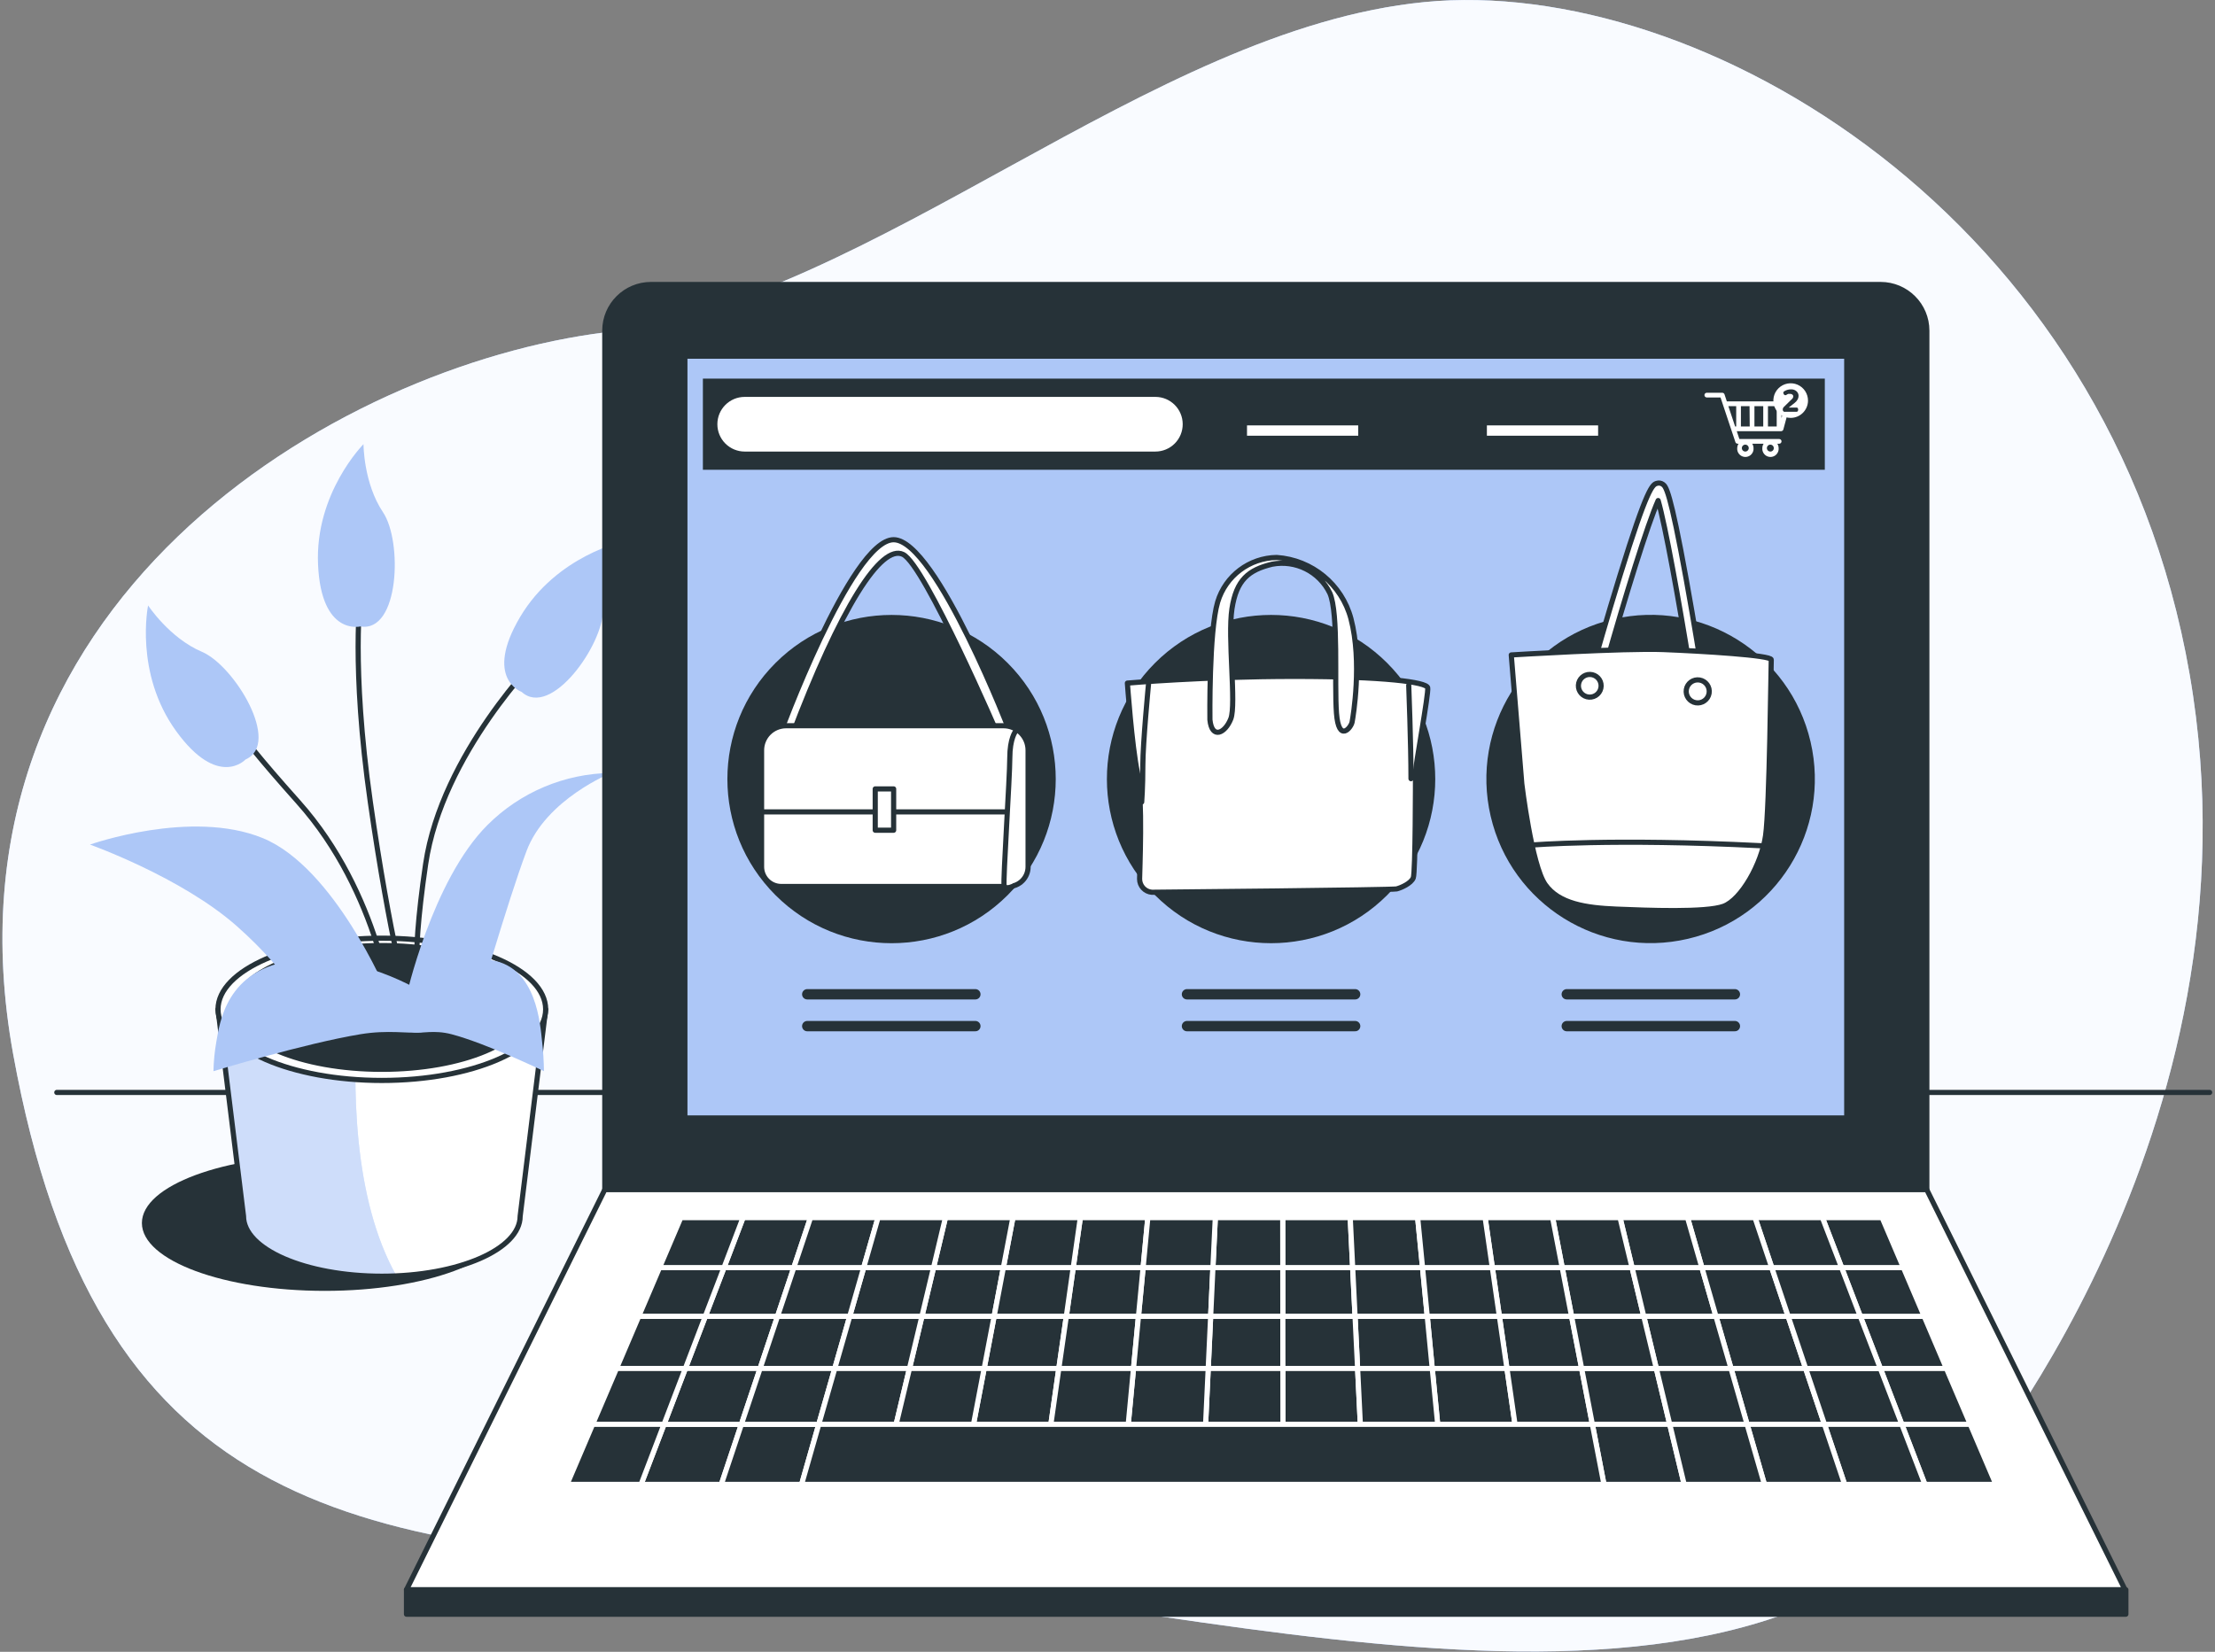 <?xml version="1.0" encoding="UTF-8"?>
<svg width="429px" height="320px" viewBox="0 0 429 320" version="1.1" xmlns="http://www.w3.org/2000/svg" xmlns:xlink="http://www.w3.org/1999/xlink">
    <rect x="0" y="0" width="429" height="320" fill="#808080" stroke="none"/>
    <title>Online shopping-bro (2)</title>
    <g id="Page-1" stroke="none" stroke-width="1" fill="none" fill-rule="evenodd">
        <g id="selling-on-splitchek" transform="translate(-150, -1628)">
            <g id="why-choose-us" transform="translate(150, 1516)">
                <g id="Online-shopping-bro-(2)" transform="translate(0, 112)">
                    <g id="freepik--background-simple--inject-2" fill-rule="nonzero">
                        <path d="M379.492,289.023 C379.492,289.023 439.496,219.502 424.082,130.595 C408.669,41.688 329.171,-4.86 275.845,0.407 C222.52,5.674 169.426,57.919 117.322,64.374 C65.218,70.829 -13.323,116.784 2.552,204.217 C18.428,291.651 66.67,300.206 144.76,303.417 C222.85,306.628 333.351,346.667 379.492,289.023 Z" id="Path" fill="#ADC7F7"></path>
                        <path d="M379.492,289.023 C379.492,289.023 439.496,219.502 424.082,130.595 C408.669,41.688 329.171,-4.86 275.845,0.407 C222.52,5.674 169.426,57.919 117.322,64.374 C65.218,70.829 -13.323,116.784 2.552,204.217 C18.428,291.651 66.67,300.206 144.76,303.417 C222.85,306.628 333.351,346.667 379.492,289.023 Z" id="Path" fill="#F9FBFF"></path>
                    </g>
                    <g id="freepik--Desk--inject-2" transform="translate(11.002, 210.034)" stroke="#263238" stroke-linecap="round" stroke-linejoin="round">
                        <line x1="0" y1="1.6" x2="416.964" y2="1.6" id="Path"></line>
                    </g>
                    <g id="freepik--Plant--inject-2" transform="translate(16.503, 85.773)">
                        <ellipse id="Oval" fill="#263238" fill-rule="nonzero" cx="46.405" cy="151.159" rx="35.425" ry="13.141"></ellipse>
                        <path d="M25.722,109.757 L30.662,149.828 C30.662,156.25 42.654,161.463 57.451,161.463 C72.248,161.463 84.24,156.25 84.24,149.828 L89.18,109.757 L25.722,109.757 Z" id="Path" fill="#FFFFFF" fill-rule="nonzero"></path>
                        <g id="Group" transform="translate(25.304, 108.866)" fill-rule="nonzero">
                            <path d="M27.504,0.891 L0.418,0.891 L5.358,40.962 C5.358,47.384 17.35,52.597 32.147,52.597 C33.108,52.597 34.054,52.575 34.985,52.531 C26.547,37.575 26.404,15.626 27.504,0.891 Z" id="Path" fill="#ADC7F7"></path>
                            <path d="M27.504,0.891 L0.418,0.891 L5.358,40.962 C5.358,47.384 17.35,52.597 32.147,52.597 C33.108,52.597 34.054,52.575 34.985,52.531 C26.547,37.575 26.404,15.626 27.504,0.891 Z" id="Path" fill="#FFFFFF" opacity="0.4"></path>
                        </g>
                        <path d="M25.722,109.757 L30.662,149.828 C30.662,156.25 42.654,161.463 57.451,161.463 C72.248,161.463 84.24,156.25 84.24,149.828 L89.18,109.757 L25.722,109.757 Z" id="Path" stroke="#263238" stroke-linecap="round" stroke-linejoin="round"></path>
                        <ellipse id="Oval" stroke="#263238" fill="#FFFFFF" fill-rule="nonzero" stroke-linecap="round" stroke-linejoin="round" cx="57.451" cy="109.757" rx="31.729" ry="13.779"></ellipse>
                        <ellipse id="Oval" stroke="#263238" fill="#263238" fill-rule="nonzero" stroke-linecap="round" stroke-linejoin="round" cx="57.451" cy="109.394" rx="28.351" ry="11.986"></ellipse>
                        <path d="M59.607,110.636 C59.607,110.636 57.077,87.302 41.311,69.641 C25.546,51.981 29.408,54.147 29.408,54.147" id="Path" stroke="#263238" stroke-linecap="round" stroke-linejoin="round"></path>
                        <path d="M88.014,41.259 C88.014,41.259 69.091,60.184 65.933,81.627 C62.776,103.071 64.833,106.535 64.833,106.535" id="Path" stroke="#263238" stroke-linecap="round" stroke-linejoin="round"></path>
                        <path d="M62.71,109.35 C62.71,109.35 59.013,96.154 55.228,69.641 C51.444,43.129 53.336,29.284 53.336,29.284" id="Path" stroke="#263238" stroke-linecap="round" stroke-linejoin="round"></path>
                        <path d="M31.047,61.361 C31.047,61.361 25.755,67.101 17.614,55.863 C9.472,44.624 12.179,31.516 12.179,31.516 C12.179,31.516 16.327,37.839 22.608,40.5 C28.89,43.162 38.066,58.282 31.047,61.361 Z" id="Path" fill="#ADC7F7" fill-rule="nonzero"></path>
                        <path d="M53.292,35.585 C53.292,35.585 45.723,37.476 45.096,23.61 C44.469,9.743 53.897,0.275 53.897,0.275 C53.897,0.275 53.897,7.841 57.682,13.471 C61.466,19.101 60.872,36.849 53.292,35.585 Z" id="Path" fill="#ADC7F7" fill-rule="nonzero"></path>
                        <path d="M84.526,48.264 C84.526,48.264 77.155,45.702 84.229,33.759 C91.303,21.817 104.406,19.068 104.406,19.068 C104.406,19.068 100.258,25.402 100.313,32.264 C100.368,39.126 90.214,53.465 84.526,48.264 Z" id="Path" fill="#ADC7F7" fill-rule="nonzero"></path>
                        <path d="M62.127,107.48 C62.127,107.48 67.176,84.773 77.903,74.062 C84.266,67.693 92.872,64.07 101.876,63.967 C101.876,63.967 89.257,69.014 85.472,79.098 C81.688,89.182 75.351,111.263 75.351,111.263 L43.842,111.263 C43.842,111.263 40.046,103.071 29.32,93.603 C18.593,84.135 0.924,77.845 0.924,77.845 C0.924,77.845 20.485,70.906 34.369,76.58 C48.253,82.254 58.342,106.271 58.342,106.271 L62.127,107.48 Z" id="Path" fill="#ADC7F7" fill-rule="nonzero"></path>
                        <path d="M66.989,107.425 C66.989,107.425 54.469,98.837 40.805,100.267 C27.141,101.696 26.008,112.792 25.403,116.014 C25.068,117.906 24.88,119.822 24.842,121.743 C24.842,121.743 42.445,116.377 53.292,114.584 C64.14,112.792 68.695,117.806 66.989,107.425 Z" id="Path" fill="#ADC7F7" fill-rule="nonzero"></path>
                        <path d="M62.325,107.425 C62.325,107.425 70.202,98.837 78.827,100.267 C87.452,101.696 88.135,112.792 88.487,116.014 C88.704,117.916 88.825,119.828 88.85,121.743 C88.85,121.743 77.749,116.377 70.95,114.584 C64.151,112.792 61.246,117.806 62.325,107.425 Z" id="Path" fill="#ADC7F7" fill-rule="nonzero"></path>
                    </g>
                    <g id="freepik--Device--inject-2" transform="translate(78.112, 54.983)">
                        <path d="M47.978,0.132 L286.121,0.132 C291.067,0.132 295.076,4.14 295.076,9.083 L295.076,175.483 L39.023,175.483 L39.023,9.072 C39.029,4.133 43.037,0.132 47.978,0.132 Z" id="Path" stroke="#263238" fill="#263238" fill-rule="nonzero" stroke-linecap="round" stroke-linejoin="round"></path>
                        <polygon id="Path" stroke="#263238" fill="#FFFFFF" fill-rule="nonzero" stroke-linecap="round" stroke-linejoin="round" points="333.472 252.998 0.616 252.998 39.023 175.483 295.065 175.483"></polygon>
                        <rect id="Rectangle" stroke="#263238" fill="#ADC7F7" fill-rule="nonzero" stroke-linecap="round" stroke-linejoin="round" x="54.535" y="14.01" width="225.029" height="147.585"></rect>
                        <circle id="Oval" fill="#263238" fill-rule="nonzero" transform="translate(94.565, 95.943) rotate(-45) translate(-94.565, -95.943) " cx="94.565" cy="95.943" r="31.798"></circle>
                        <circle id="Oval" fill="#263238" fill-rule="nonzero" transform="translate(168.069, 95.941) rotate(-45) translate(-168.069, -95.941) " cx="168.069" cy="95.941" r="31.798"></circle>
                        <ellipse id="Oval" fill="#263238" fill-rule="nonzero" transform="translate(241.578, 95.928) rotate(-13.12) translate(-241.578, -95.928) " cx="241.578" cy="95.928" rx="31.805" ry="31.792"></ellipse>
                        <path d="M72.71,87.841 C72.71,87.841 86.726,49.573 94.967,49.573 C103.207,49.573 117.718,87.39 117.718,87.39 L115.265,87.61 C115.265,87.61 101.018,54.466 96.793,52.421 C92.568,50.375 84.768,62.427 75.197,87.797 L72.71,87.841 Z" id="Path" stroke="#263238" fill="#FFFFFF" fill-rule="nonzero" stroke-linecap="round" stroke-linejoin="round"></path>
                        <path d="M74.129,85.608 L116.255,85.608 C118.88,85.608 121.008,87.735 121.008,90.359 L121.008,112.946 C121.008,113.955 120.607,114.923 119.893,115.636 C119.179,116.35 118.211,116.751 117.201,116.751 L73.194,116.751 C71.092,116.751 69.388,115.047 69.388,112.946 L69.388,90.37 C69.385,89.11 69.883,87.9 70.772,87.007 C71.661,86.114 72.869,85.611 74.129,85.608 L74.129,85.608 Z" id="Path" stroke="#263238" fill="#FFFFFF" fill-rule="nonzero" stroke-linecap="round" stroke-linejoin="round"></path>
                        <line x1="69.817" y1="102.301" x2="116.552" y2="102.301" id="Path" stroke="#263238" fill="#FFFFFF" fill-rule="nonzero" stroke-linecap="round" stroke-linejoin="round"></line>
                        <path d="M118.565,86.719 C118.565,86.719 117.465,88.06 117.465,91.843 C117.465,95.626 116.134,115.651 116.365,116.531 C116.596,117.41 117.927,116.762 117.927,116.762" id="Path" stroke="#263238" fill="#FFFFFF" fill-rule="nonzero" stroke-linecap="round" stroke-linejoin="round"></path>
                        <rect id="Rectangle" stroke="#263238" fill="#FFFFFF" fill-rule="nonzero" stroke-linecap="round" stroke-linejoin="round" x="91.402" y="97.847" width="3.565" height="8.005"></rect>
                        <path d="M140.239,77.35 C140.239,77.35 155.102,76.052 172.551,76.052 C189.999,76.052 198.195,77.152 198.405,78.252 C198.614,79.351 196.039,93.328 196.039,94.614 C196.039,95.901 196.039,114.001 195.61,115.079 C195.181,116.157 193.234,117.014 192.376,117.223 C191.517,117.432 146.268,117.872 144.98,117.872 C143.635,117.763 142.6,116.637 142.604,115.288 C142.604,114.001 143.253,99.783 142.175,94.614 C141.097,89.446 140.239,77.35 140.239,77.35 Z" id="Path" stroke="#263238" fill="#FFFFFF" fill-rule="nonzero" stroke-linecap="round" stroke-linejoin="round"></path>
                        <path d="M156.224,84.454 C156.224,84.454 156.004,67.442 157.731,61.625 C159.252,56.572 163.873,53.088 169.151,53.014 C175.997,53.475 181.787,58.249 183.541,64.88 C185.742,73.27 183.97,83.827 183.761,84.904 C183.552,85.982 181.176,88.995 180.736,83.178 C180.296,77.361 181.176,63.802 179.449,59.92 C177.418,55.731 172.82,53.433 168.249,54.323 C163.716,55.423 161.351,57.336 160.493,62.933 C159.635,68.531 161.351,81.463 160.273,84.256 C159.194,87.049 156.609,88.324 156.224,84.454 Z" id="Path" stroke="#263238" fill="#FFFFFF" fill-rule="nonzero" stroke-linecap="round" stroke-linejoin="round"></path>
                        <path d="M144.331,77.559 C144.331,77.559 143.231,88.973 143.231,93.284 C143.231,97.595 143.011,100.388 143.011,100.388" id="Path" stroke="#263238" fill="#FFFFFF" fill-rule="nonzero" stroke-linecap="round" stroke-linejoin="round"></path>
                        <path d="M194.73,77.779 C194.73,77.779 195.17,89.193 195.17,95.868" id="Path" stroke="#263238" stroke-linecap="round" stroke-linejoin="round"></path>
                        <path d="M250.289,75.59 C249.736,75.596 249.266,75.191 249.188,74.645 C247.065,61.372 244.403,46.735 243.038,41.985 C241.025,46.471 236.602,60.756 232.939,73.743 C232.772,74.35 232.144,74.707 231.536,74.54 C230.929,74.373 230.571,73.745 230.738,73.138 C230.738,73.05 233.093,64.77 235.645,56.511 C240.959,39.291 241.96,38.917 242.752,38.664 C243.154,38.527 243.596,38.592 243.941,38.84 C244.524,39.269 245.327,39.852 248.495,57.358 C250.024,65.803 251.367,74.205 251.378,74.293 C251.431,74.588 251.362,74.893 251.185,75.136 C251.009,75.379 250.74,75.539 250.443,75.579 C250.392,75.589 250.34,75.592 250.289,75.59 L250.289,75.59 Z" id="Path" stroke="#263238" fill="#FFFFFF" fill-rule="nonzero" stroke-linecap="round" stroke-linejoin="round"></path>
                        <path d="M214.588,71.896 C214.588,71.896 236.492,70.554 244.04,70.851 C251.587,71.148 264.998,71.951 264.943,72.819 C264.888,73.688 264.624,101.41 263.843,106.909 C263.061,112.407 259.134,119.313 255.723,120.577 C252.313,121.842 240.849,121.38 234.974,121.138 C229.099,120.896 223.807,120.126 221.167,116.377 C218.527,112.627 216.634,96.88 216.634,96.88 L214.588,71.896 Z" id="Path" stroke="#263238" fill="#FFFFFF" fill-rule="nonzero" stroke-linecap="round" stroke-linejoin="round"></path>
                        <path d="M231.993,77.922 C232.021,76.718 231.075,75.716 229.871,75.673 C228.667,75.63 227.653,76.563 227.595,77.765 C227.537,78.968 228.458,79.993 229.66,80.066 C230.257,80.102 230.843,79.894 231.283,79.489 C231.722,79.085 231.979,78.519 231.993,77.922 Z" id="Path" stroke="#263238" fill="#FFFFFF" fill-rule="nonzero" stroke-linecap="round" stroke-linejoin="round"></path>
                        <ellipse id="Oval" stroke="#263238" fill="#FFFFFF" fill-rule="nonzero" stroke-linecap="round" stroke-linejoin="round" transform="translate(250.702, 78.955) rotate(-80.56) translate(-250.702, -78.955) " cx="250.702" cy="78.955" rx="2.232" ry="2.233"></ellipse>
                        <path d="M218.417,108.734 C218.417,108.734 234.149,107.403 262.94,108.855" id="Path" stroke="#263238" fill="#FFFFFF" fill-rule="nonzero" stroke-linecap="round" stroke-linejoin="round"></path>
                        <rect id="Rectangle" fill="#263238" fill-rule="nonzero" x="58.023" y="18.364" width="217.294" height="17.66"></rect>
                        <line x1="163.408" y1="28.426" x2="184.949" y2="28.426" id="Path" stroke="#FFFFFF" stroke-width="2"></line>
                        <line x1="209.868" y1="28.426" x2="231.41" y2="28.426" id="Path" stroke="#FFFFFF" stroke-width="2"></line>
                        <path d="M268.507,22.961 C268.424,22.843 268.289,22.773 268.144,22.774 L256.339,22.774 L255.888,21.41 C255.823,21.224 255.646,21.101 255.448,21.102 L252.456,21.102 C252.207,21.102 252.005,21.304 252.005,21.553 C252.002,21.675 252.048,21.792 252.133,21.879 C252.218,21.966 252.334,22.015 252.456,22.015 L255.118,22.015 L258.001,30.669 C258.066,30.855 258.243,30.979 258.441,30.977 L258.606,30.977 C258.445,31.231 258.357,31.524 258.353,31.824 C258.303,32.419 258.593,32.992 259.102,33.305 C259.611,33.618 260.252,33.618 260.761,33.305 C261.27,32.992 261.56,32.419 261.51,31.824 C261.511,31.523 261.423,31.229 261.257,30.977 L263.458,30.977 C263.3,31.232 263.216,31.525 263.215,31.824 C263.166,32.419 263.455,32.992 263.964,33.305 C264.473,33.618 265.115,33.618 265.624,33.305 C266.133,32.992 266.423,32.419 266.373,31.824 C266.368,31.524 266.281,31.231 266.12,30.977 L266.472,30.977 C266.727,30.977 266.934,30.771 266.934,30.515 C266.934,30.394 266.885,30.278 266.798,30.193 C266.711,30.108 266.594,30.062 266.472,30.065 L258.771,30.065 L258.265,28.547 L266.846,28.547 C267.051,28.55 267.231,28.414 267.286,28.217 L268.595,23.357 C268.629,23.218 268.596,23.072 268.507,22.961 Z M259.926,32.495 C259.654,32.499 259.406,32.339 259.298,32.088 C259.191,31.838 259.246,31.548 259.437,31.354 C259.628,31.16 259.917,31.1 260.169,31.203 C260.421,31.306 260.586,31.552 260.586,31.824 C260.586,32.19 260.292,32.489 259.926,32.495 L259.926,32.495 Z M264.778,32.495 C264.505,32.499 264.257,32.339 264.15,32.088 C264.043,31.838 264.097,31.548 264.288,31.354 C264.479,31.16 264.769,31.1 265.021,31.203 C265.273,31.306 265.438,31.552 265.438,31.824 C265.441,32.001 265.373,32.172 265.248,32.298 C265.124,32.424 264.955,32.495 264.778,32.495 L264.778,32.495 Z M265.999,27.634 L264.305,27.634 L264.305,23.698 L265.999,23.698 L265.999,27.634 Z M261.686,23.698 L263.392,23.698 L263.392,27.634 L261.686,27.634 L261.686,23.698 Z M260.773,27.634 L259.068,27.634 L259.068,23.698 L260.74,23.698 L260.773,27.634 Z M256.636,23.698 L258.155,23.698 L258.155,27.634 L257.946,27.634 L256.636,23.698 Z M266.923,26.018 L266.923,23.698 L267.539,23.698 L266.923,26.018 Z" id="Shape" fill="#FFFFFF" fill-rule="nonzero"></path>
                        <path d="M272.061,22.675 C272.083,21.314 271.28,20.074 270.028,19.537 C268.776,19.001 267.324,19.274 266.353,20.229 C265.382,21.184 265.084,22.63 265.6,23.89 C266.116,25.15 267.343,25.974 268.705,25.974 C270.535,25.968 272.025,24.503 272.061,22.675 L272.061,22.675 Z" id="Path" fill="#FFFFFF" fill-rule="nonzero"></path>
                        <path d="M267.341,24.742 C267.26,24.68 267.205,24.59 267.187,24.489 C267.14,24.268 267.206,24.037 267.363,23.874 L268.903,22.367 C269.083,22.234 269.195,22.029 269.211,21.806 C269.213,21.667 269.148,21.536 269.035,21.454 C268.915,21.364 268.768,21.317 268.617,21.322 L268.441,21.322 L268.243,21.322 L268.089,21.388 L267.924,21.487 L267.781,21.564 C267.721,21.586 267.655,21.586 267.594,21.564 C267.52,21.547 267.454,21.504 267.407,21.443 C267.36,21.38 267.323,21.309 267.297,21.234 C267.269,21.16 267.269,21.078 267.297,21.003 C267.33,20.918 267.392,20.848 267.473,20.805 C267.882,20.554 268.357,20.427 268.837,20.443 C269.212,20.435 269.575,20.573 269.85,20.827 C270.098,21.052 270.239,21.372 270.235,21.707 C270.234,21.946 270.173,22.18 270.059,22.389 C269.921,22.64 269.734,22.861 269.508,23.038 L268.331,23.973 L269.872,23.973 C269.958,23.97 270.039,24.017 270.081,24.093 C270.13,24.177 270.157,24.271 270.158,24.368 C270.156,24.472 270.129,24.574 270.081,24.665 C270.036,24.738 269.957,24.784 269.872,24.786 L267.671,24.786 C267.56,24.821 267.439,24.805 267.341,24.742 L267.341,24.742 Z" id="Path" fill="#263238" fill-rule="nonzero"></path>
                        <path d="M145.662,32.495 L66.12,32.495 C64.715,32.495 63.367,31.936 62.374,30.942 C61.382,29.947 60.825,28.599 60.828,27.195 L60.828,27.195 C60.828,24.273 63.198,21.905 66.12,21.905 L145.662,21.905 C148.585,21.905 150.954,24.273 150.954,27.195 L150.954,27.195 C150.957,28.599 150.401,29.947 149.408,30.942 C148.415,31.936 147.068,32.495 145.662,32.495 Z" id="Path" fill="#FFFFFF" fill-rule="nonzero"></path>
                        <line x1="78.233" y1="137.633" x2="110.798" y2="137.633" id="Path" stroke="#263238" stroke-width="2" stroke-linecap="round" stroke-linejoin="round"></line>
                        <line x1="78.233" y1="143.802" x2="110.798" y2="143.802" id="Path" stroke="#263238" stroke-width="2" stroke-linecap="round" stroke-linejoin="round"></line>
                        <line x1="151.779" y1="137.633" x2="184.355" y2="137.633" id="Path" stroke="#263238" stroke-width="2" stroke-linecap="round" stroke-linejoin="round"></line>
                        <line x1="151.779" y1="143.802" x2="184.355" y2="143.802" id="Path" stroke="#263238" stroke-width="2" stroke-linecap="round" stroke-linejoin="round"></line>
                        <line x1="225.337" y1="137.633" x2="257.902" y2="137.633" id="Path" stroke="#263238" stroke-width="2" stroke-linecap="round" stroke-linejoin="round"></line>
                        <line x1="225.337" y1="143.802" x2="257.902" y2="143.802" id="Path" stroke="#263238" stroke-width="2" stroke-linecap="round" stroke-linejoin="round"></line>
                        <polygon id="Path" stroke="#FFFFFF" fill="#263238" fill-rule="nonzero" stroke-linecap="round" stroke-linejoin="round" points="156.367 200.027 156.807 190.581 143.286 190.581 142.384 200.027"></polygon>
                        <polygon id="Path" stroke="#FFFFFF" fill="#263238" fill-rule="nonzero" stroke-linecap="round" stroke-linejoin="round" points="184.333 200.027 183.871 190.581 170.339 190.581 170.35 200.027"></polygon>
                        <polygon id="Path" stroke="#FFFFFF" fill="#263238" fill-rule="nonzero" stroke-linecap="round" stroke-linejoin="round" points="257.154 210.122 271.61 210.122 268.221 200.027 254.238 200.027"></polygon>
                        <polygon id="Path" stroke="#FFFFFF" fill="#263238" fill-rule="nonzero" stroke-linecap="round" stroke-linejoin="round" points="142.384 200.027 143.286 190.581 129.754 190.581 128.412 200.027"></polygon>
                        <polygon id="Path" stroke="#FFFFFF" fill="#263238" fill-rule="nonzero" stroke-linecap="round" stroke-linejoin="round" points="114.429 200.027 116.222 190.581 102.701 190.581 100.445 200.027"></polygon>
                        <polygon id="Path" stroke="#FFFFFF" fill="#263238" fill-rule="nonzero" stroke-linecap="round" stroke-linejoin="round" points="240.255 200.027 237.989 190.581 224.457 190.581 226.272 200.027"></polygon>
                        <polygon id="Path" stroke="#FFFFFF" fill="#263238" fill-rule="nonzero" stroke-linecap="round" stroke-linejoin="round" points="254.238 200.027 251.51 190.581 237.989 190.581 240.255 200.027"></polygon>
                        <polygon id="Path" stroke="#FFFFFF" fill="#263238" fill-rule="nonzero" stroke-linecap="round" stroke-linejoin="round" points="100.445 200.027 102.701 190.581 89.169 190.581 86.462 200.027"></polygon>
                        <polygon id="Path" stroke="#FFFFFF" fill="#263238" fill-rule="nonzero" stroke-linecap="round" stroke-linejoin="round" points="198.317 200.027 197.403 190.581 183.871 190.581 184.333 200.027"></polygon>
                        <polygon id="Path" stroke="#FFFFFF" fill="#263238" fill-rule="nonzero" stroke-linecap="round" stroke-linejoin="round" points="268.221 200.027 265.042 190.581 251.51 190.581 254.238 200.027"></polygon>
                        <polygon id="Path" stroke="#FFFFFF" fill="#263238" fill-rule="nonzero" stroke-linecap="round" stroke-linejoin="round" points="226.272 200.027 224.457 190.581 210.924 190.581 212.289 200.027"></polygon>
                        <polygon id="Path" stroke="#FFFFFF" fill="#263238" fill-rule="nonzero" stroke-linecap="round" stroke-linejoin="round" points="212.289 200.027 210.924 190.581 197.403 190.581 198.317 200.027"></polygon>
                        <polygon id="Path" stroke="#FFFFFF" fill="#263238" fill-rule="nonzero" stroke-linecap="round" stroke-linejoin="round" points="170.35 200.027 170.339 190.581 156.807 190.581 156.367 200.027"></polygon>
                        <polygon id="Path" stroke="#FFFFFF" fill="#263238" fill-rule="nonzero" stroke-linecap="round" stroke-linejoin="round" points="72.479 200.027 58.496 200.027 54.634 210.122 69.102 210.122"></polygon>
                        <polygon id="Path" stroke="#FFFFFF" fill="#263238" fill-rule="nonzero" stroke-linecap="round" stroke-linejoin="round" points="75.637 190.581 62.116 190.581 58.496 200.027 72.479 200.027"></polygon>
                        <polygon id="Path" stroke="#FFFFFF" fill="#263238" fill-rule="nonzero" stroke-linecap="round" stroke-linejoin="round" points="86.462 200.027 89.169 190.581 75.637 190.581 72.479 200.027"></polygon>
                        <polygon id="Path" stroke="#FFFFFF" fill="#263238" fill-rule="nonzero" stroke-linecap="round" stroke-linejoin="round" points="50.498 220.943 46.053 232.577 61.598 232.577 65.482 220.943"></polygon>
                        <polygon id="Path" stroke="#FFFFFF" fill="#263238" fill-rule="nonzero" stroke-linecap="round" stroke-linejoin="round" points="69.102 210.122 54.634 210.122 50.498 220.943 65.482 220.943"></polygon>
                        <polygon id="Path" stroke="#FFFFFF" fill="#263238" fill-rule="nonzero" stroke-linecap="round" stroke-linejoin="round" points="65.482 220.943 61.598 232.577 77.144 232.577 80.466 220.943"></polygon>
                        <polygon id="Path" stroke="#FFFFFF" fill="#263238" fill-rule="nonzero" stroke-linecap="round" stroke-linejoin="round" points="128.412 200.027 129.754 190.581 116.222 190.581 114.429 200.027"></polygon>
                        <polygon id="Path" stroke="#FFFFFF" fill="#263238" fill-rule="nonzero" stroke-linecap="round" stroke-linejoin="round" points="126.96 210.122 128.412 200.027 114.429 200.027 112.503 210.122"></polygon>
                        <polygon id="Path" stroke="#FFFFFF" fill="#263238" fill-rule="nonzero" stroke-linecap="round" stroke-linejoin="round" points="112.503 210.122 114.429 200.027 100.445 200.027 98.036 210.122"></polygon>
                        <polygon id="Path" stroke="#FFFFFF" fill="#263238" fill-rule="nonzero" stroke-linecap="round" stroke-linejoin="round" points="141.427 210.122 142.384 200.027 128.412 200.027 126.96 210.122"></polygon>
                        <polygon id="Path" stroke="#FFFFFF" fill="#263238" fill-rule="nonzero" stroke-linecap="round" stroke-linejoin="round" points="86.462 200.027 72.479 200.027 69.102 210.122 83.569 210.122"></polygon>
                        <polygon id="Path" stroke="#FFFFFF" fill="#263238" fill-rule="nonzero" stroke-linecap="round" stroke-linejoin="round" points="260.267 220.943 275.251 220.943 271.61 210.122 257.154 210.122"></polygon>
                        <polygon id="Path" stroke="#FFFFFF" fill="#263238" fill-rule="nonzero" stroke-linecap="round" stroke-linejoin="round" points="98.036 210.122 100.445 200.027 86.462 200.027 83.569 210.122"></polygon>
                        <polygon id="Path" stroke="#FFFFFF" fill="#263238" fill-rule="nonzero" stroke-linecap="round" stroke-linejoin="round" points="69.102 210.122 65.482 220.943 80.466 220.943 83.569 210.122"></polygon>
                        <polygon id="Path" stroke="#FFFFFF" fill="#263238" fill-rule="nonzero" stroke-linecap="round" stroke-linejoin="round" points="228.219 210.122 226.272 200.027 212.289 200.027 213.752 210.122"></polygon>
                        <polygon id="Path" stroke="#FFFFFF" fill="#263238" fill-rule="nonzero" stroke-linecap="round" stroke-linejoin="round" points="213.752 210.122 212.289 200.027 198.317 200.027 199.285 210.122"></polygon>
                        <polygon id="Path" stroke="#FFFFFF" fill="#263238" fill-rule="nonzero" stroke-linecap="round" stroke-linejoin="round" points="257.154 210.122 254.238 200.027 240.255 200.027 242.686 210.122"></polygon>
                        <polygon id="Path" stroke="#FFFFFF" fill="#263238" fill-rule="nonzero" stroke-linecap="round" stroke-linejoin="round" points="170.361 210.122 170.35 200.027 156.367 200.027 155.894 210.122"></polygon>
                        <polygon id="Path" stroke="#FFFFFF" fill="#263238" fill-rule="nonzero" stroke-linecap="round" stroke-linejoin="round" points="199.285 210.122 198.317 200.027 184.333 200.027 184.828 210.122"></polygon>
                        <polygon id="Path" stroke="#FFFFFF" fill="#263238" fill-rule="nonzero" stroke-linecap="round" stroke-linejoin="round" points="184.828 210.122 184.333 200.027 170.35 200.027 170.361 210.122"></polygon>
                        <polygon id="Path" stroke="#FFFFFF" fill="#263238" fill-rule="nonzero" stroke-linecap="round" stroke-linejoin="round" points="155.894 210.122 156.367 200.027 142.384 200.027 141.427 210.122"></polygon>
                        <polygon id="Path" stroke="#FFFFFF" fill="#263238" fill-rule="nonzero" stroke-linecap="round" stroke-linejoin="round" points="199.285 210.122 200.341 220.943 215.314 220.943 213.752 210.122"></polygon>
                        <polygon id="Path" stroke="#FFFFFF" fill="#263238" fill-rule="nonzero" stroke-linecap="round" stroke-linejoin="round" points="213.752 210.122 215.314 220.943 230.298 220.943 228.219 210.122"></polygon>
                        <polygon id="Path" stroke="#FFFFFF" fill="#263238" fill-rule="nonzero" stroke-linecap="round" stroke-linejoin="round" points="83.569 210.122 80.466 220.943 95.451 220.943 98.036 210.122"></polygon>
                        <polygon id="Path" stroke="#FFFFFF" fill="#263238" fill-rule="nonzero" stroke-linecap="round" stroke-linejoin="round" points="228.219 210.122 230.298 220.943 245.283 220.943 242.686 210.122"></polygon>
                        <polygon id="Path" stroke="#FFFFFF" fill="#263238" fill-rule="nonzero" stroke-linecap="round" stroke-linejoin="round" points="170.361 210.122 170.372 220.943 185.357 220.943 184.828 210.122"></polygon>
                        <polygon id="Path" stroke="#FFFFFF" fill="#263238" fill-rule="nonzero" stroke-linecap="round" stroke-linejoin="round" points="242.686 210.122 245.283 220.943 260.267 220.943 257.154 210.122"></polygon>
                        <polygon id="Path" stroke="#FFFFFF" fill="#263238" fill-rule="nonzero" stroke-linecap="round" stroke-linejoin="round" points="184.828 210.122 185.357 220.943 200.341 220.943 199.285 210.122"></polygon>
                        <polygon id="Path" stroke="#FFFFFF" fill="#263238" fill-rule="nonzero" stroke-linecap="round" stroke-linejoin="round" points="112.503 210.122 110.435 220.943 125.419 220.943 126.96 210.122"></polygon>
                        <polygon id="Path" stroke="#FFFFFF" fill="#263238" fill-rule="nonzero" stroke-linecap="round" stroke-linejoin="round" points="98.036 210.122 95.451 220.943 110.435 220.943 112.503 210.122"></polygon>
                        <polygon id="Path" stroke="#FFFFFF" fill="#263238" fill-rule="nonzero" stroke-linecap="round" stroke-linejoin="round" points="155.894 210.122 155.388 220.943 170.372 220.943 170.361 210.122"></polygon>
                        <polygon id="Path" stroke="#FFFFFF" fill="#263238" fill-rule="nonzero" stroke-linecap="round" stroke-linejoin="round" points="141.427 210.122 140.404 220.943 155.388 220.943 155.894 210.122"></polygon>
                        <polygon id="Path" stroke="#FFFFFF" fill="#263238" fill-rule="nonzero" stroke-linecap="round" stroke-linejoin="round" points="126.96 210.122 125.419 220.943 140.404 220.943 141.427 210.122"></polygon>
                        <polygon id="Path" stroke="#FFFFFF" fill="#263238" fill-rule="nonzero" stroke-linecap="round" stroke-linejoin="round" points="242.686 210.122 240.255 200.027 226.272 200.027 228.219 210.122"></polygon>
                        <polygon id="Path" stroke="#FFFFFF" fill="#263238" fill-rule="nonzero" stroke-linecap="round" stroke-linejoin="round" points="75.637 190.581 78.871 180.904 65.801 180.904 62.116 190.581"></polygon>
                        <polygon id="Path" stroke="#FFFFFF" fill="#263238" fill-rule="nonzero" stroke-linecap="round" stroke-linejoin="round" points="62.116 190.581 49.618 190.581 45.591 200.027 58.496 200.027"></polygon>
                        <polygon id="Path" stroke="#FFFFFF" fill="#263238" fill-rule="nonzero" stroke-linecap="round" stroke-linejoin="round" points="65.801 180.904 53.743 180.904 49.618 190.581 62.116 190.581"></polygon>
                        <polygon id="Path" stroke="#FFFFFF" fill="#263238" fill-rule="nonzero" stroke-linecap="round" stroke-linejoin="round" points="58.496 200.027 45.591 200.027 41.289 210.122 54.634 210.122"></polygon>
                        <polygon id="Path" stroke="#FFFFFF" fill="#263238" fill-rule="nonzero" stroke-linecap="round" stroke-linejoin="round" points="54.634 210.122 41.289 210.122 36.669 220.943 50.498 220.943"></polygon>
                        <polygon id="Path" stroke="#FFFFFF" fill="#263238" fill-rule="nonzero" stroke-linecap="round" stroke-linejoin="round" points="50.498 220.943 36.669 220.943 31.707 232.577 46.053 232.577"></polygon>
                        <polygon id="Path" stroke="#FFFFFF" fill="#263238" fill-rule="nonzero" stroke-linecap="round" stroke-linejoin="round" points="282.193 200.027 286.077 210.122 298.872 210.122 294.57 200.027"></polygon>
                        <polygon id="Path" stroke="#FFFFFF" fill="#263238" fill-rule="nonzero" stroke-linecap="round" stroke-linejoin="round" points="290.236 220.943 303.493 220.943 298.872 210.122 286.077 210.122"></polygon>
                        <polygon id="Path" stroke="#FFFFFF" fill="#263238" fill-rule="nonzero" stroke-linecap="round" stroke-linejoin="round" points="294.702 232.577 308.454 232.577 303.493 220.943 290.236 220.943"></polygon>
                        <polygon id="Path" stroke="#FFFFFF" fill="#263238" fill-rule="nonzero" stroke-linecap="round" stroke-linejoin="round" points="183.871 190.581 183.398 180.904 170.328 180.904 170.339 190.581"></polygon>
                        <polygon id="Path" stroke="#FFFFFF" fill="#263238" fill-rule="nonzero" stroke-linecap="round" stroke-linejoin="round" points="282.193 200.027 294.57 200.027 290.544 190.581 278.574 190.581"></polygon>
                        <polygon id="Path" stroke="#FFFFFF" fill="#263238" fill-rule="nonzero" stroke-linecap="round" stroke-linejoin="round" points="275.251 220.943 290.236 220.943 286.077 210.122 271.61 210.122"></polygon>
                        <polygon id="Path" stroke="#FFFFFF" fill="#263238" fill-rule="nonzero" stroke-linecap="round" stroke-linejoin="round" points="89.169 190.581 91.941 180.904 78.871 180.904 75.637 190.581"></polygon>
                        <polygon id="Path" stroke="#FFFFFF" fill="#263238" fill-rule="nonzero" stroke-linecap="round" stroke-linejoin="round" points="265.042 190.581 268.221 200.027 282.193 200.027 278.574 190.581"></polygon>
                        <polygon id="Path" stroke="#FFFFFF" fill="#263238" fill-rule="nonzero" stroke-linecap="round" stroke-linejoin="round" points="290.544 190.581 286.418 180.904 274.855 180.904 278.574 190.581"></polygon>
                        <polygon id="Path" stroke="#FFFFFF" fill="#263238" fill-rule="nonzero" stroke-linecap="round" stroke-linejoin="round" points="278.574 190.581 274.855 180.904 261.796 180.904 265.042 190.581"></polygon>
                        <polygon id="Path" stroke="#FFFFFF" fill="#263238" fill-rule="nonzero" stroke-linecap="round" stroke-linejoin="round" points="230.298 220.943 232.543 232.577 248.077 232.577 245.283 220.943"></polygon>
                        <polygon id="Path" stroke="#FFFFFF" fill="#263238" fill-rule="nonzero" stroke-linecap="round" stroke-linejoin="round" points="279.157 232.577 294.702 232.577 290.236 220.943 275.251 220.943"></polygon>
                        <polygon id="Path" stroke="#FFFFFF" fill="#263238" fill-rule="nonzero" stroke-linecap="round" stroke-linejoin="round" points="265.042 190.581 261.796 180.904 248.726 180.904 251.51 190.581"></polygon>
                        <polygon id="Path" stroke="#FFFFFF" fill="#263238" fill-rule="nonzero" stroke-linecap="round" stroke-linejoin="round" points="260.267 220.943 263.623 232.577 279.157 232.577 275.251 220.943"></polygon>
                        <polygon id="Path" stroke="#FFFFFF" fill="#263238" fill-rule="nonzero" stroke-linecap="round" stroke-linejoin="round" points="245.283 220.943 248.077 232.577 263.623 232.577 260.267 220.943"></polygon>
                        <polygon id="Path" stroke="#FFFFFF" fill="#263238" fill-rule="nonzero" stroke-linecap="round" stroke-linejoin="round" points="271.61 210.122 286.077 210.122 282.193 200.027 268.221 200.027"></polygon>
                        <polygon id="Path" stroke="#FFFFFF" fill="#263238" fill-rule="nonzero" stroke-linecap="round" stroke-linejoin="round" points="143.286 190.581 144.199 180.904 131.129 180.904 129.754 190.581"></polygon>
                        <polygon id="Path" stroke="#FFFFFF" fill="#263238" fill-rule="nonzero" stroke-linecap="round" stroke-linejoin="round" points="251.51 190.581 248.726 180.904 235.656 180.904 237.989 190.581"></polygon>
                        <polygon id="Path" stroke="#FFFFFF" fill="#263238" fill-rule="nonzero" stroke-linecap="round" stroke-linejoin="round" points="129.754 190.581 131.129 180.904 118.07 180.904 116.222 190.581"></polygon>
                        <polygon id="Path" stroke="#FFFFFF" fill="#263238" fill-rule="nonzero" stroke-linecap="round" stroke-linejoin="round" points="170.339 190.581 170.328 180.904 157.269 180.904 156.807 190.581"></polygon>
                        <polygon id="Path" stroke="#FFFFFF" fill="#263238" fill-rule="nonzero" stroke-linecap="round" stroke-linejoin="round" points="116.222 190.581 118.07 180.904 105 180.904 102.701 190.581"></polygon>
                        <polygon id="Path" stroke="#FFFFFF" fill="#263238" fill-rule="nonzero" stroke-linecap="round" stroke-linejoin="round" points="102.701 190.581 105 180.904 91.941 180.904 89.169 190.581"></polygon>
                        <polygon id="Path" stroke="#FFFFFF" fill="#263238" fill-rule="nonzero" stroke-linecap="round" stroke-linejoin="round" points="156.807 190.581 157.269 180.904 144.199 180.904 143.286 190.581"></polygon>
                        <polygon id="Path" stroke="#FFFFFF" fill="#263238" fill-rule="nonzero" stroke-linecap="round" stroke-linejoin="round" points="237.989 190.581 235.656 180.904 222.597 180.904 224.457 190.581"></polygon>
                        <polygon id="Path" stroke="#FFFFFF" fill="#263238" fill-rule="nonzero" stroke-linecap="round" stroke-linejoin="round" points="224.457 190.581 222.597 180.904 209.527 180.904 210.924 190.581"></polygon>
                        <polygon id="Path" stroke="#FFFFFF" fill="#263238" fill-rule="nonzero" stroke-linecap="round" stroke-linejoin="round" points="197.403 190.581 196.457 180.904 183.398 180.904 183.871 190.581"></polygon>
                        <polygon id="Path" stroke="#FFFFFF" fill="#263238" fill-rule="nonzero" stroke-linecap="round" stroke-linejoin="round" points="230.298 220.943 215.314 220.943 200.341 220.943 185.357 220.943 170.372 220.943 155.388 220.943 140.404 220.943 125.419 220.943 110.435 220.943 95.451 220.943 80.466 220.943 77.144 232.577 92.678 232.577 108.224 232.577 123.758 232.577 139.303 232.577 154.838 232.577 170.383 232.577 185.918 232.577 201.463 232.577 216.997 232.577 232.543 232.577"></polygon>
                        <polygon id="Path" stroke="#FFFFFF" fill="#263238" fill-rule="nonzero" stroke-linecap="round" stroke-linejoin="round" points="210.924 190.581 209.527 180.904 196.457 180.904 197.403 190.581"></polygon>
                        <rect id="Rectangle" stroke="#263238" fill="#263238" fill-rule="nonzero" stroke-linecap="round" stroke-linejoin="round" x="0.616" y="252.998" width="333.01" height="4.729"></rect>
                    </g>
                </g>
            </g>
        </g>
    </g>
</svg>
